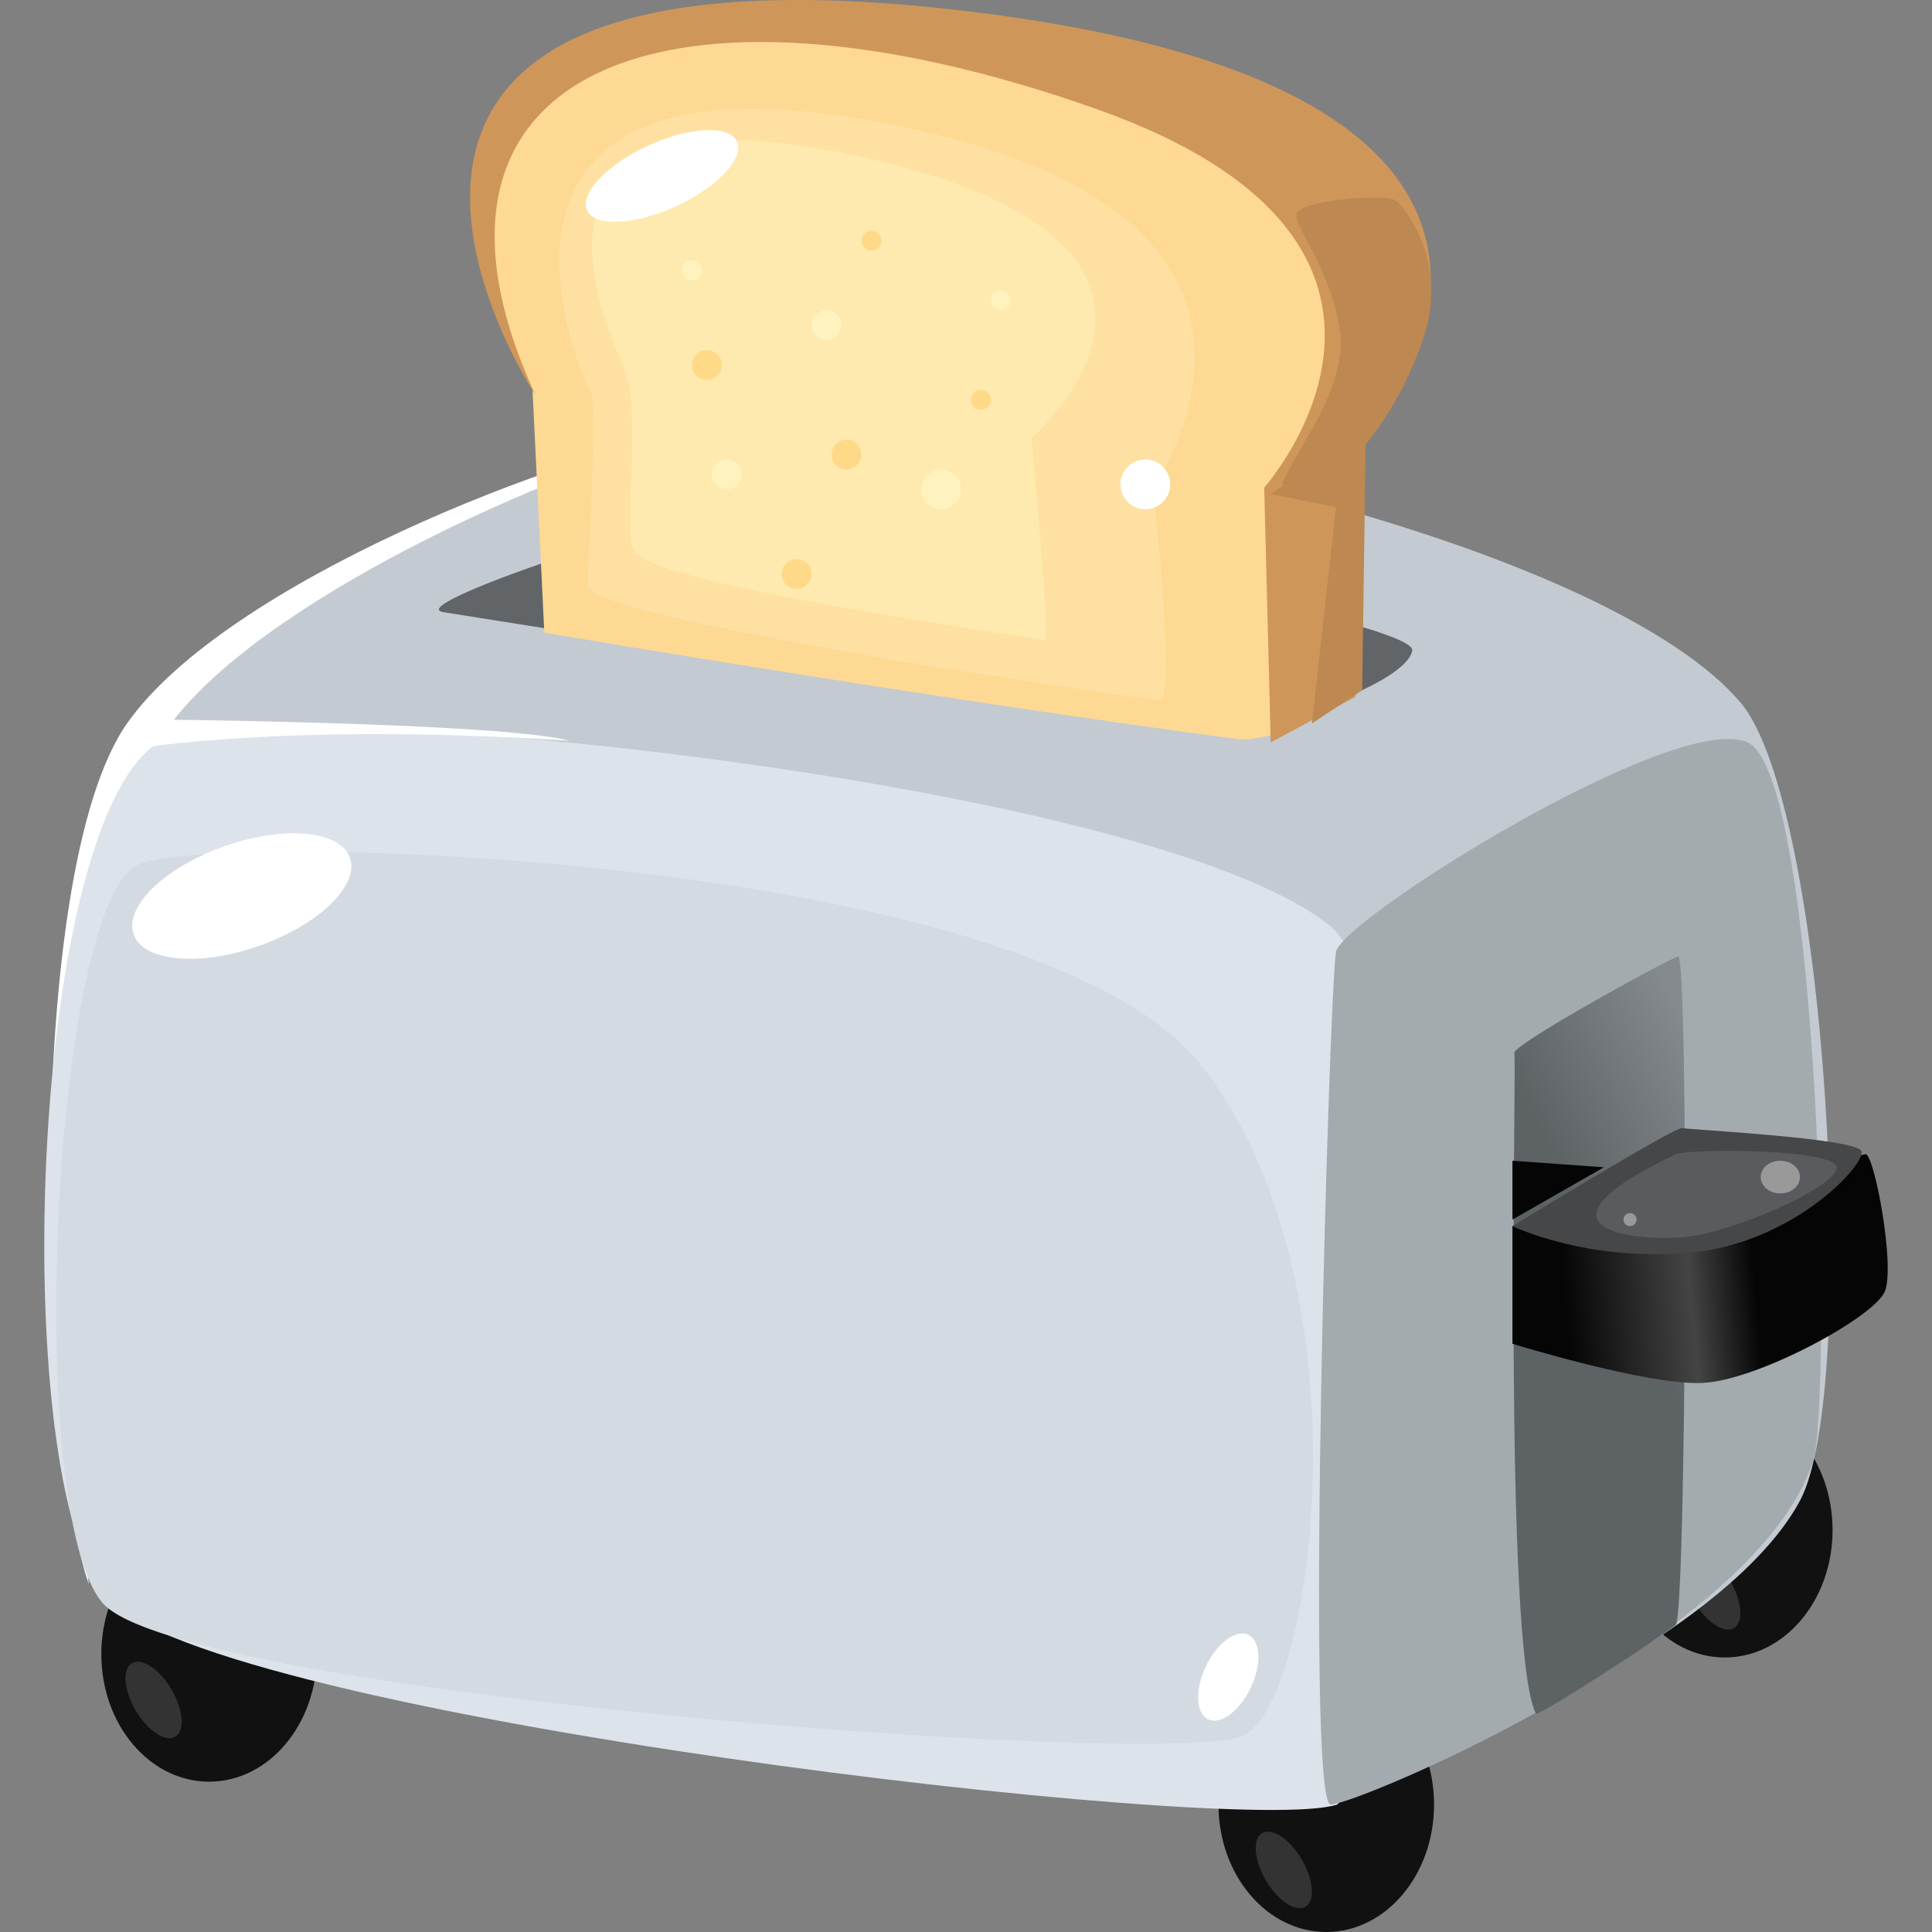<?xml version="1.0" encoding="UTF-8" standalone="no"?><!DOCTYPE svg PUBLIC "-//W3C//DTD SVG 1.1//EN" "http://www.w3.org/Graphics/SVG/1.1/DTD/svg11.dtd"><svg width="100%" height="100%" viewBox="0 0 256 256" version="1.1" xmlns="http://www.w3.org/2000/svg" xmlns:xlink="http://www.w3.org/1999/xlink" xml:space="preserve" xmlns:serif="http://www.serif.com/" style="fill-rule:evenodd;clip-rule:evenodd;stroke-linejoin:round;stroke-miterlimit:2;"><rect x="0" y="0" width="256" height="256" fill="#808080" stroke="none"/><g id="Toaster"><path id="Ellipse" d="M13.426,219.193c-0,-9.328 6.395,-16.888 14.283,-16.888c7.889,-0 14.283,7.56 14.283,16.888c0,9.327 -6.394,16.888 -14.283,16.888c-7.888,-0 -14.283,-7.561 -14.283,-16.888Z" style="fill:#111;"/><path id="Ellipse1" serif:id="Ellipse" d="M161.453,239.112c0,-9.327 6.395,-16.888 14.283,-16.888c7.889,-0 14.284,7.561 14.284,16.888c-0,9.327 -6.395,16.888 -14.284,16.888c-7.888,0 -14.283,-7.561 -14.283,-16.888Z" style="fill:#111;"/><path id="Ellipse2" serif:id="Ellipse" d="M214.258,202.738c0,-9.327 6.395,-16.888 14.283,-16.888c7.889,-0 14.284,7.561 14.284,16.888c-0,9.327 -6.395,16.888 -14.284,16.888c-7.888,-0 -14.283,-7.561 -14.283,-16.888Z" style="fill:#111;"/><path id="Ellipse3" serif:id="Ellipse" d="M224.721,212.591c-1.673,-2.63 -2.061,-5.538 -0.866,-6.495c1.196,-0.957 3.521,0.4 5.194,3.031c1.674,2.631 2.061,5.539 0.866,6.495c-1.196,0.957 -3.521,-0.4 -5.194,-3.031Z" style="fill:#333;"/><path id="Path" d="M104.32,55.075c-15.57,-0.623 -70.119,19.053 -84.835,39.839c-14.716,20.785 -11.253,102.194 -4.328,116.051c6.925,13.857 143.699,28.58 165.341,23.383c21.641,-5.196 50.262,-20.866 58.053,-35.589c7.791,-14.723 3.606,-92.221 -7.953,-105.713c-17.043,-19.892 -82.995,-36.239 -126.278,-37.971Z" style="fill:#c3cad1;"/><path id="Path1" serif:id="Path" d="M94.979,56.495c-20.767,3.334 -65.056,20.873 -78.091,39.285c-14.147,19.982 -11.495,95.994 -5.116,114.15c-3.972,-28.434 -2.175,-95.649 10.31,-113.284c11.832,-16.711 50.213,-34.242 72.897,-40.151Z" style="fill:#fff;"/><path id="Path2" serif:id="Path" d="M176.169,122.628c13.504,10.839 12.39,105.117 1.028,116.484c-12.985,4.33 -149.055,-11.692 -162.906,-27.281c-13.85,-15.589 -10.388,-109.123 8.657,-114.319c19.044,-5.196 129.822,6.333 153.221,25.116Z" style="fill:#dce3ea;"/><path id="Path3" serif:id="Path" d="M240.228,193.644c2.57,-7.957 0.866,-90.936 -8.657,-95.266c-9.522,-4.33 -53.671,23.383 -54.536,27.714c-0.866,4.33 -4.166,113.02 -0.703,113.02c3.462,-0 56.382,-22.203 63.896,-45.468Z" style="fill:#a3abae;"/><path id="Path4" serif:id="Path" d="M18.133,114.643c8.384,-4.516 118.563,-2.017 141.07,26.563c22.507,28.579 15.019,84.482 5.496,88.812c-9.522,4.33 -140.723,-5.494 -151.111,-17.619c-10.388,-12.124 -6.709,-91.693 4.545,-97.756Z" style="fill:#d3dae1;"/><path id="Path5" serif:id="Path" d="M58.738,81.111c-5.985,-0.954 36.06,-14.777 42.119,-13.911c6.06,0.866 87.134,14.696 86.268,19.026c-0.866,4.33 -17.313,9.527 -21.641,10.393c-4.328,0.866 -97.414,-14.02 -106.746,-15.508Z" style="fill:#616568;"/><path id="Path6" serif:id="Path" d="M75.51,98.161c-9.362,-2.451 -56.391,-2.838 -56.391,-2.838l-1.365,3.921c-0,0 20.045,-3.572 57.756,-1.083Z" style="fill:#fff;"/><path id="Ellipse4" serif:id="Ellipse" d="M18.187,226.987c-1.673,-2.631 -2.061,-5.539 -0.866,-6.495c1.195,-0.957 3.521,0.4 5.194,3.031c1.673,2.631 2.061,5.539 0.866,6.495c-1.196,0.957 -3.521,-0.4 -5.194,-3.031Z" style="fill:#333;"/><path id="Ellipse5" serif:id="Ellipse" d="M167.946,249.505c-1.674,-2.631 -2.061,-5.539 -0.866,-6.496c1.195,-0.957 3.521,0.401 5.194,3.031c1.673,2.631 2.061,5.539 0.865,6.496c-1.195,0.956 -3.52,-0.401 -5.193,-3.031Z" style="fill:#333;"/><path id="Path7" serif:id="Path" d="M72.125,83.827l-1.566,-32.216c-0,0 -29.729,-48.97 38.742,-46.214c98.848,3.978 60.809,60.937 60.809,60.937l-0.571,30.755c0,-0 -3.273,1.028 -5.194,0.866c-1.921,-0.162 -38.251,-5.034 -92.22,-14.128Z" style="fill:#fed993;"/><path id="Path8" serif:id="Path" d="M70.924,52.309c-0,0 -41.321,-62.464 56.795,-50.875c94.237,11.13 52.779,57.971 52.779,57.971l-0.866,32.911l-11.253,6.062l-0.866,-33.776c-0,-0 28.621,-32.147 -22.252,-50.164c-57.105,-20.226 -94.13,-5.148 -74.337,37.871Z" style="fill:#cf965a;"/><path id="Path9" serif:id="Path" d="M180.978,57.244l-12.599,8.224l8.656,1.732l-3.197,28.659l6.66,-4.409l0.48,-34.206Z" style="fill:#bd8851;"/><path id="Path10" serif:id="Path" d="M77.873,77.554c0.112,-2.596 1.264,-24.465 0.433,-25.549c-0.831,-1.083 -22.94,-49.797 43.716,-34.642c55.588,12.64 30.731,47.2 30.731,47.2c-0,0 3.249,28.179 0.866,28.147c-2.383,-0.032 -75.937,-10.686 -75.746,-15.156Z" style="fill:#fee1a2;"/><path id="Path11" serif:id="Path" d="M184.826,26.495c0.797,0.338 7.44,7.958 3.678,18.624c-2.971,8.42 -6.602,12.479 -7.839,14.117c-1.237,1.637 -9.195,6.654 -10.555,5.366c-1.36,-1.288 8.895,-12.316 7.419,-21.051c-1.475,-8.736 -6.359,-13.707 -5.688,-15.323c0.671,-1.617 10.96,-2.591 12.985,-1.733Z" style="fill:#bd8851;"/><path id="Path12" serif:id="Path" d="M83.867,72.733c-1.298,-4.763 1.299,-18.187 -1.298,-24.25c-2.597,-6.062 -16.881,-37.673 29.432,-28.146c55.345,11.384 24.671,37.673 24.671,37.673c0,0 2.597,27.281 1.732,26.848c-0.866,-0.433 -53.238,-7.362 -54.537,-12.125Z" style="fill:#fef3be;fill-opacity:0.44;"/><path id="Path13" serif:id="Path" d="M222.355,126.735c-1.443,0.403 -21.999,11.728 -21.693,12.784c0.307,1.057 -1.492,79.131 2.862,87.554c1.017,0.001 17.119,-10.518 18.525,-11.778c1.406,-1.26 1.75,-88.963 0.306,-88.56Z" style="fill:url(#_Linear1);"/><path id="Path14" serif:id="Path" d="M247.153,152.94c1.129,-0.391 4.014,14.775 2.597,18.187c-1.416,3.411 -16.89,11.828 -24.238,12.124c-7.349,0.297 -25.104,-5.196 -25.104,-5.196l-0,-15.589c-0,0 45.616,-9.136 46.745,-9.526Z" style="fill:url(#_Linear2);"/><path id="Path15" serif:id="Path" d="M200.408,162.466c-0,0 21.56,-13.215 22.507,-12.991c0.947,0.224 23.166,1.325 23.739,3.074c0.573,1.75 -9.035,12.217 -22.792,13.438c-13.758,1.22 -23.454,-3.521 -23.454,-3.521Z" style="fill:#464749;"/><path id="Path16" serif:id="Path" d="M222.049,152.94c1.563,-0.747 22.249,-0.815 21.297,2.001c-0.952,2.816 -13.77,8.288 -19.943,8.958c-6.173,0.671 -22.584,-0.814 -1.354,-10.959Z" style="fill:#5a5b5e;"/><path id="Ellipse6" serif:id="Ellipse" d="M233.303,155.971c-0,-1.196 1.162,-2.166 2.596,-2.166c1.435,0 2.598,0.97 2.598,2.166c-0,1.195 -1.163,2.165 -2.598,2.165c-1.434,-0 -2.596,-0.97 -2.596,-2.165Z" style="fill:#999;"/><path id="Ellipse7" serif:id="Ellipse" d="M215.124,161.6c-0,-0.478 0.387,-0.866 0.865,-0.866c0.478,-0 0.866,0.388 0.866,0.866c0,0.478 -0.388,0.866 -0.866,0.866c-0.478,0 -0.865,-0.388 -0.865,-0.866Z" style="fill:#999;"/><path id="Path17" serif:id="Path" d="M212.527,154.672l-12.119,-0.867l-0,7.795l12.119,-6.928Z" style="fill:#050505;"/><path id="Ellipse8" serif:id="Ellipse" d="M159.722,220.925c1.434,-3.109 3.953,-5.048 5.626,-4.331c1.674,0.718 1.868,3.82 0.433,6.929c-1.434,3.109 -3.953,5.048 -5.626,4.33c-1.674,-0.717 -1.867,-3.819 -0.433,-6.928Z" style="fill:#fff;"/><path id="Ellipse9" serif:id="Ellipse" d="M17.754,123.927c-1.434,-3.588 3.798,-8.822 11.686,-11.692c7.889,-2.87 15.446,-2.288 16.881,1.299c1.434,3.587 -3.798,8.822 -11.687,11.692c-7.888,2.869 -15.446,2.288 -16.88,-1.299Z" style="fill:#fff;"/><path id="Ellipse10" serif:id="Ellipse" d="M77.826,27.929c-1.094,-2.185 2.453,-6.021 7.923,-8.57c5.469,-2.548 10.789,-2.843 11.883,-0.658c1.094,2.184 -2.453,6.02 -7.923,8.569c-5.469,2.548 -10.789,2.843 -11.883,0.659Z" style="fill:#fff;"/><path id="Ellipse11" serif:id="Ellipse" d="M148.466,64.183c-0,-1.82 1.477,-3.296 3.3,-3.296c1.824,0 3.301,1.476 3.301,3.296c0,1.82 -1.477,3.296 -3.301,3.296c-1.823,-0 -3.3,-1.476 -3.3,-3.296Z" style="fill:#fff;"/><path id="Ellipse12" serif:id="Ellipse" d="M107.534,43.089c0,-1.092 0.887,-1.977 1.981,-1.977c1.094,0 1.981,0.885 1.981,1.977c-0,1.093 -0.887,1.978 -1.981,1.978c-1.094,0 -1.981,-0.885 -1.981,-1.978Z" style="fill:#fef3be;"/><path id="Ellipse13" serif:id="Ellipse" d="M90.37,35.839c-0,-0.729 0.591,-1.319 1.32,-1.319c0.729,0 1.32,0.59 1.32,1.319c0,0.728 -0.591,1.318 -1.32,1.318c-0.729,0 -1.32,-0.59 -1.32,-1.318Z" style="fill:#fef3be;"/><path id="Ellipse14" serif:id="Ellipse" d="M94.331,62.865c-0,-1.093 0.886,-1.978 1.981,-1.978c1.093,0 1.98,0.885 1.98,1.978c-0,1.092 -0.887,1.977 -1.98,1.977c-1.095,0 -1.981,-0.885 -1.981,-1.977Z" style="fill:#fef3be;"/><path id="Ellipse15" serif:id="Ellipse" d="M122.058,64.842c0,-1.456 1.183,-2.637 2.641,-2.637c1.459,0 2.641,1.181 2.641,2.637c-0,1.456 -1.182,2.637 -2.641,2.637c-1.458,-0 -2.641,-1.181 -2.641,-2.637Z" style="fill:#fef3be;"/><path id="Ellipse16" serif:id="Ellipse" d="M131.301,39.794c-0,-0.729 0.591,-1.319 1.32,-1.319c0.729,0 1.321,0.59 1.321,1.319c-0,0.728 -0.592,1.318 -1.321,1.318c-0.729,0 -1.32,-0.59 -1.32,-1.318Z" style="fill:#fef3be;"/><path id="Ellipse17" serif:id="Ellipse" d="M91.69,48.363c0,-1.092 0.887,-1.978 1.981,-1.978c1.094,0 1.98,0.886 1.98,1.978c0,1.092 -0.886,1.977 -1.98,1.977c-1.094,0 -1.981,-0.885 -1.981,-1.977Z" style="fill:#feda88;"/><path id="Ellipse18" serif:id="Ellipse" d="M110.175,60.228c0,-1.092 0.887,-1.978 1.981,-1.978c1.094,0 1.98,0.886 1.98,1.978c0,1.092 -0.886,1.977 -1.98,1.977c-1.094,0 -1.981,-0.885 -1.981,-1.977Z" style="fill:#feda88;"/><path id="Ellipse19" serif:id="Ellipse" d="M114.136,31.884c0,-0.729 0.591,-1.319 1.32,-1.319c0.73,0 1.321,0.59 1.321,1.319c-0,0.728 -0.591,1.318 -1.321,1.318c-0.729,0 -1.32,-0.59 -1.32,-1.318Z" style="fill:#feda88;"/><path id="Ellipse20" serif:id="Ellipse" d="M128.66,52.977c0,-0.728 0.591,-1.318 1.321,-1.318c0.729,-0 1.32,0.59 1.32,1.318c-0,0.728 -0.591,1.318 -1.32,1.318c-0.73,0 -1.321,-0.59 -1.321,-1.318Z" style="fill:#feda88;"/><path id="Ellipse21" serif:id="Ellipse" d="M103.573,76.048c0,-1.092 0.887,-1.978 1.981,-1.978c1.094,0 1.98,0.886 1.98,1.978c0,1.092 -0.886,1.977 -1.98,1.977c-1.094,0 -1.981,-0.885 -1.981,-1.977Z" style="fill:#feda88;"/></g><defs><linearGradient id="_Linear1" x1="0" y1="0" x2="1" y2="0" gradientUnits="userSpaceOnUse" gradientTransform="matrix(21.333,-10.614,10.614,21.333,202.139,145.956)"><stop offset="0" style="stop-color:#5d6265;stop-opacity:1"/><stop offset="1" style="stop-color:#858a8e;stop-opacity:1"/></linearGradient><linearGradient id="_Linear2" x1="0" y1="0" x2="1" y2="0" gradientUnits="userSpaceOnUse" gradientTransform="matrix(48,-4.393,4.393,48,200.574,169.047)"><stop offset="0" style="stop-color:#050505;stop-opacity:1"/><stop offset="0.02" style="stop-color:#050505;stop-opacity:1"/><stop offset="0.13" style="stop-color:#050505;stop-opacity:1"/><stop offset="0.48" style="stop-color:#444;stop-opacity:1"/><stop offset="0.66" style="stop-color:#050505;stop-opacity:1"/><stop offset="0.97" style="stop-color:#050505;stop-opacity:1"/><stop offset="1" style="stop-color:#050505;stop-opacity:1"/></linearGradient></defs></svg>